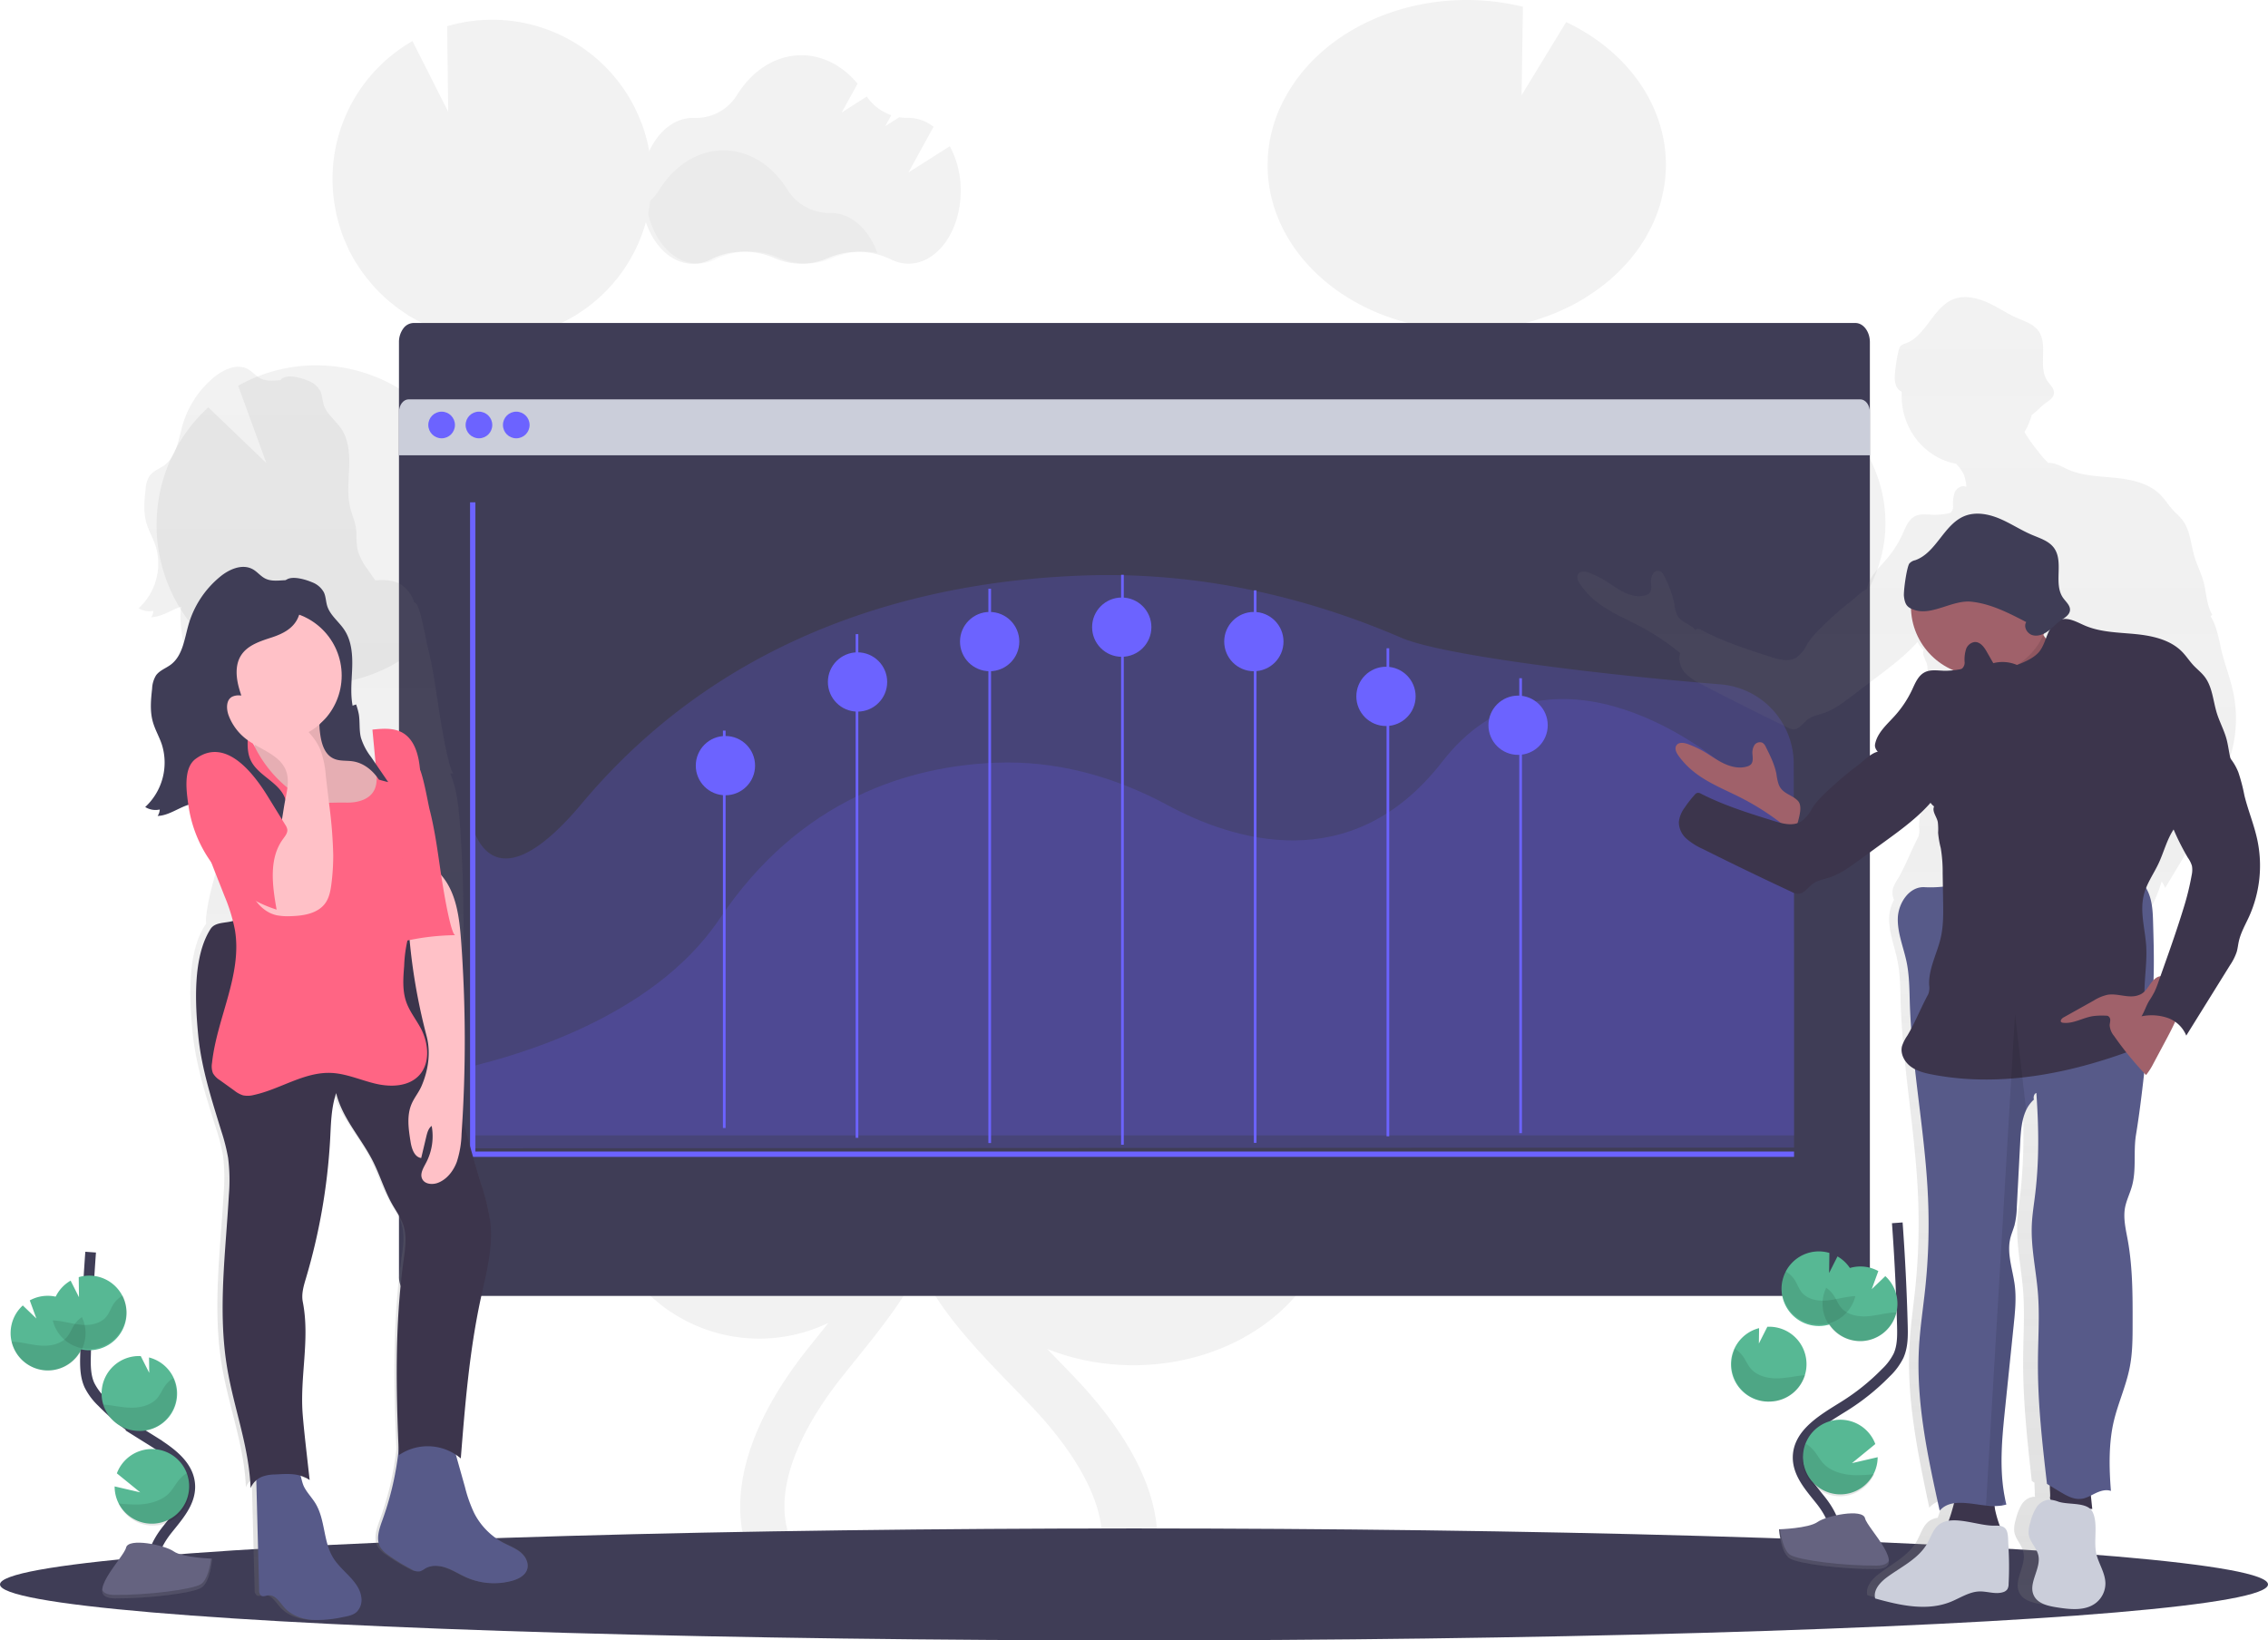 <svg xmlns="http://www.w3.org/2000/svg" xmlns:xlink="http://www.w3.org/1999/xlink" width="850.761" height="615.42" viewBox="0 0 850.761 615.42">
  <defs>
    <linearGradient id="linear-gradient" x1="0.493" y1="1" x2="0.493" gradientUnits="objectBoundingBox">
      <stop offset="0" stop-color="gray" stop-opacity="0.251"/>
      <stop offset="0.54" stop-color="gray" stop-opacity="0.122"/>
      <stop offset="1" stop-color="gray" stop-opacity="0.102"/>
    </linearGradient>
    <linearGradient id="linear-gradient-2" x1="0.5" y1="1" x2="0.5" y2="0" xlink:href="#linear-gradient"/>
  </defs>
  <g id="growth_analytics_8btt" transform="translate(0 -0.05)">
    <path id="Path_1" data-name="Path 1" d="M500.59,135.41l-15.52,9.85,9.42-17.14a15.35,15.35,0,0,0-9.38-3.35h-.25a18.091,18.091,0,0,1-3.22-.23l-5.26,3.33,2.25-4.1a18.72,18.72,0,0,1-9.2-7l-9.41,6L466,111.94c-5.5-6.6-12.92-10.66-21.09-10.66-9.79,0-18.51,5.83-24.14,14.9a18,18,0,0,1-16,8.6h-.52c-10.81,0-19.57,12.26-19.57,27.37s8.76,27.37,19.57,27.37a14.71,14.71,0,0,0,6.81-1.7c7.05-3.67,16.31-3.74,23.69-.47a24.71,24.71,0,0,0,20.14,0,28.27,28.27,0,0,1,23.47.45,14.72,14.72,0,0,0,6.75,1.67c10.81,0,19.57-12.25,19.57-27.37a34.77,34.77,0,0,0-4.09-16.69Z" transform="translate(-144.301 -80.5)" fill="#f2f2f2"/>
    <path id="Path_2" data-name="Path 2" d="M471.34,175.46a28.9,28.9,0,0,0-16.77,1.83,24.69,24.69,0,0,1-20.13,0,28.25,28.25,0,0,0-23.69.46,14.6,14.6,0,0,1-6.81,1.71c-9.61,0-17.59-9.67-19.26-22.43a18.43,18.43,0,0,0,4.8-5.18c5.63-9.07,14.35-14.89,24.14-14.89s18.41,5.75,24,14.73a18.52,18.52,0,0,0,15.95,8.76h.25C461.5,160.4,468.12,166.53,471.34,175.46Z" transform="translate(-142.236 -80.5)" opacity="0.03"/>
    <path id="Path_3" data-name="Path 3" d="M368.13,561.77l-6.29-3.91c-.6-.37-1.19-.77-1.79-1.15a59.86,59.86,0,0,0,6.05-116.62l.31,24.66-13.55-26.83h-.17a59.87,59.87,0,0,0-62.58,57c-.06,1.15,0,2.27,0,3.4-4.71-5.38-9-11.15-11.83-17.47-5.73-12.79-5.84-27.28-5.39-44.9.9-34.9,2.41-70.08,4.37-105.14a59.85,59.85,0,0,0,53.16-56.64c.08-1.83.05-3.63,0-5.43a8.6,8.6,0,0,0-.07-1.34c-.12-1.74-.28-3.46-.55-5.16a4.554,4.554,0,0,0-.15-.82c-.24-1.44-.54-2.86-.88-4.26-.13-.53-.26-1.05-.4-1.57-.42-1.53-.88-3-1.42-4.52-.18-.49-.39-1-.58-1.46-.42-1.09-.88-2.17-1.37-3.23-.26-.56-.51-1.12-.78-1.67-.08-.14-.13-.29-.21-.43h0a59.84,59.84,0,0,0-70.28-30.36l.4,32.1-13.4-26.52A59.57,59.57,0,0,0,212.12,284h-.06c.09.43.22.84.32,1.26.19.79.39,1.57.61,2.35.28,1,.6,2,.93,3,.25.74.49,1.47.77,2.2.41,1.06.87,2.09,1.33,3.12.27.6.51,1.22.8,1.81q1.14,2.32,2.48,4.53c.31.52.66,1,1,1.51.64,1,1.28,2,2,2.93.43.59.89,1.16,1.34,1.73.66.83,1.33,1.65,2,2.44.49.57,1,1.12,1.51,1.66.74.78,1.49,1.53,2.27,2.26.52.49,1,1,1.57,1.46.88.79,1.8,1.53,2.73,2.26.47.37.93.75,1.41,1.11q2.13,1.5,4.39,3c.28.17.59.31.87.48,1.27.74,2.55,1.45,3.87,2.09.57.28,1.15.53,1.73.79,1.08.48,2.17.95,3.29,1.38l2,.7c1.1.37,2.22.72,3.35,1,.66.18,1.33.37,2,.53,1.22.29,2.47.53,3.73.75l.24.05q-1.23,22.19-2.2,44.39a59.83,59.83,0,0,0-83.07-26l10.58,29-21.77-20.9a59.66,59.66,0,0,0-19.34,41.34,58.5,58.5,0,0,0,1.52,16.49A59.84,59.84,0,0,0,256.36,431c0,1.5-.1,3-.14,4.51-.4,15.54-.9,34.88,6.85,52.15,5.25,11.7,13.69,21.21,22,29.73,5.43,5.54,11.06,10.91,16.83,16.1a60.089,60.089,0,0,0,21.62,18c9.48,7.3,19.3,14.17,29.45,20.51l6.34,3.94c5.7,3.53,11.54,7.16,17.26,10.93-1-.1-2-.21-3-.26a59.89,59.89,0,0,0-58.94,39L352.05,656l-41.14-9.54a59.89,59.89,0,0,0,85.82,53.92L394,703.83q-2.76,3.43-5.45,6.82c-24.34,30.83-31.11,60.09-19.06,82.4l14.66-7.91C372.37,763.42,390,735.62,401.57,721q2.64-3.33,5.36-6.7c15.55-19.32,33.17-41.22,32.74-68.08C439,605.71,399.71,581.35,368.13,561.77Z" transform="translate(-86 -204.03)" fill="#f2f2f2"/>
    <path id="Path_4" data-name="Path 4" d="M639.07,443.113l7.84-4.049c.75-.39,1.48-.83,2.23-1.195-34.542-4.929-60.308-29.123-61.95-58.173a52.444,52.444,0,0,1,6.45-28.211c9.078-16.781,26.659-29.357,48-34.335l-.39,25.531,16.87-27.771h.2c41.2-1.591,76.163,24.831,78.09,59.019.07,1.186,0,2.348,0,3.518,5.89-5.568,11.23-11.542,14.76-18.08,7.16-13.276,7.3-28.211,6.73-46.465-1.12-36.135-3-72.544-5.45-108.837-36.47-3.367-64.584-28.225-66.32-58.638-.1-1.892-.07-3.759,0-5.617a10.874,10.874,0,0,1,.09-1.394,52.189,52.189,0,0,1,.67-5.335c.05-.29.13-.573.19-.83q.46-2.24,1.11-4.414c.16-.539.32-1.087.49-1.659.53-1.577,1.1-3.145,1.77-4.671.22-.514.48-1,.72-1.51.54-1.137,1.11-2.249,1.72-3.319.32-.573.63-1.153,1-1.726.08-.141.16-.3.25-.44h0c16.257-26.66,53.144-39.879,87.68-31.422l-.5,33.19,16.72-27.448c28.213,13.386,42.66,40.436,35.66,66.769h.08c-.11.44-.28.83-.4,1.3-.24.83-.49,1.659-.76,2.431-.35,1.037-.75,2.049-1.16,3.062-.31.763-.61,1.527-1,2.282-.51,1.1-1.08,2.166-1.66,3.228-.34.622-.64,1.261-1,1.875-1,1.6-2,3.17-3.09,4.688-.38.539-.82,1.045-1.23,1.568-.8,1.029-1.61,2.041-2.48,3.029-.54.614-1.11,1.195-1.67,1.792-.82.83-1.65,1.709-2.53,2.531q-.92.83-1.89,1.718c-.91.83-1.86,1.577-2.82,2.34-.65.506-1.29,1.021-2,1.51-1.11.83-2.25,1.577-3.42,2.332-.58.382-1.15.788-1.75,1.153-1.77,1.079-3.59,2.108-5.48,3.062-.35.174-.73.324-1.09.5q-2.35,1.162-4.82,2.166c-.71.29-1.44.539-2.16.83-1.35.506-2.71.987-4.1,1.427-.82.257-1.64.5-2.46.73-1.38.39-2.77.738-4.18,1.062-.83.191-1.66.382-2.51.556-1.53.3-3.08.548-4.65.772l-.31.05q1.56,22.976,2.75,45.959c8.995-15.333,25.213-26.909,44.829-32a88.348,88.348,0,0,1,58.811,5.114L866.44,252.68l27.15-21.631c14.563,11.044,23.242,26.436,24.13,42.79a50.615,50.615,0,0,1-1.89,17.01c-6.987,24.734-31.464,43.421-61.751,47.143s-60.242-8.275-75.569-30.266c0,1.552.13,3.12.18,4.671.5,16.089,1.12,36.11-8.54,53.983-6.55,12.122-17.09,21.955-27.51,30.775q-10.17,8.613-21,16.669a73.514,73.514,0,0,1-27,18.611q-17.745,11.338-36.74,21.241l-7.9,4.091c-7.11,3.651-14.39,7.41-21.54,11.309,1.26-.1,2.5-.216,3.78-.266,32.478-1.259,62.208,15.053,73.53,40.342l-46.66,31.53,51.33-9.866c-.036,21.3-13.244,41.091-34.981,52.42s-48.96,12.608-72.1,3.388c1.16,1.195,2.31,2.39,3.47,3.576,2.29,2.365,4.58,4.721,6.81,7.061,30.36,31.9,38.81,62.231,23.77,85.3l-18.28-8.19c14.63-22.486-7.38-51.261-21.81-66.379-2.19-2.3-4.43-4.613-6.68-6.937-19.4-20-41.39-42.665-40.85-70.47C550.62,488.591,599.66,463.376,639.07,443.113Z" transform="translate(-210.551 -80.5)" fill="#f2f2f2"/>
    <path id="Path_5" data-name="Path 5" d="M787.421,268.71V619.29c0,3.982-2.443,7.21-5.457,7.21H241.109a4.887,4.887,0,0,1-3.856-2.112,8.516,8.516,0,0,1-1.593-5.1V268.71a8.516,8.516,0,0,1,1.593-5.1,4.887,4.887,0,0,1,3.856-2.112H781.964C784.978,261.5,787.421,264.728,787.421,268.71Z" transform="translate(-86 -140.275)" fill="#3f3d56"/>
    <path id="Path_6" data-name="Path 6" d="M787.421,266.31V282.5H235.66V266.31c0-2.656,1.63-4.81,3.641-4.81h544.48C785.791,261.5,787.421,263.654,787.421,266.31Z" transform="translate(-86 -111.634)" fill="#cbceda"/>
    <circle id="Ellipse_1" data-name="Ellipse 1" cx="5" cy="5" r="5" transform="translate(160.66 154.488)" fill="#6c63ff"/>
    <circle id="Ellipse_2" data-name="Ellipse 2" cx="5" cy="5" r="5" transform="translate(174.66 154.488)" fill="#6c63ff"/>
    <circle id="Ellipse_3" data-name="Ellipse 3" cx="5" cy="5" r="5" transform="translate(188.66 154.488)" fill="#6c63ff"/>
    <path id="Path_7" data-name="Path 7" d="M847.48,517.47v60.18l-495.2.27-.45-120.3c5.23,15.41,18.14,18.18,40.87-9,55.55-66.34,131.06-83.8,189.51-85.63,40-1.26,79.91,7,118,23.41,15.82,6.83,78.34,14.18,119.6,17.46a29.9,29.9,0,0,1,27.55,29.74Z" transform="translate(-174.504 -147.068)" fill="#6c63ff" opacity="0.2"/>
    <path id="Path_8" data-name="Path 8" d="M847.48,458.62v119.6H351.83v-26C366,548.65,419,534.92,444.41,497c30.4-45.4,71.72-57.34,103.69-58.59,21.91-.87,43.72,4.76,64.54,16,23.42,12.64,68.57,27.89,102.87-16.38,37.94-48.95,96.22-8.61,111,6.22C831.79,449.49,847.48,458.62,847.48,458.62Z" transform="translate(-174.504 -152.217)" fill="#6c63ff" opacity="0.2"/>
    <path id="Path_9" data-name="Path 9" d="M265.83,251.28V495.84H761.48" transform="translate(-88.504 -62.773)" fill="none" stroke="#6c63ff" stroke-miterlimit="10" stroke-width="2"/>
    <line id="Line_1" data-name="Line 1" y1="149.09" transform="translate(271.681 274.143)" fill="none" stroke="#6c63ff" stroke-miterlimit="10" stroke-width="1"/>
    <line id="Line_2" data-name="Line 2" y1="188.97" transform="translate(321.469 237.956)" fill="none" stroke="#6c63ff" stroke-miterlimit="10" stroke-width="1"/>
    <line id="Line_3" data-name="Line 3" y1="207.94" transform="translate(371.256 220.937)" fill="none" stroke="#6c63ff" stroke-miterlimit="10" stroke-width="1"/>
    <line id="Line_4" data-name="Line 4" y1="213.82" transform="translate(421.044 215.69)" fill="none" stroke="#6c63ff" stroke-miterlimit="10" stroke-width="1"/>
    <line id="Line_5" data-name="Line 5" y1="207.28" transform="translate(470.832 221.526)" fill="none" stroke="#6c63ff" stroke-miterlimit="10" stroke-width="1"/>
    <line id="Line_6" data-name="Line 6" y1="183.09" transform="translate(520.62 243.258)" fill="none" stroke="#6c63ff" stroke-miterlimit="10" stroke-width="1"/>
    <line id="Line_7" data-name="Line 7" y1="170.67" transform="translate(570.407 254.497)" fill="none" stroke="#6c63ff" stroke-miterlimit="10" stroke-width="1"/>
    <circle id="Ellipse_4" data-name="Ellipse 4" cx="11.12" cy="11.12" r="11.12" transform="translate(260.997 276.168)" fill="#6c63ff"/>
    <circle id="Ellipse_5" data-name="Ellipse 5" cx="11.12" cy="11.12" r="11.12" transform="translate(310.555 244.784)" fill="#6c63ff"/>
    <circle id="Ellipse_6" data-name="Ellipse 6" cx="11.12" cy="11.12" r="11.12" transform="translate(360.114 229.63)" fill="#6c63ff"/>
    <circle id="Ellipse_7" data-name="Ellipse 7" cx="11.12" cy="11.12" r="11.12" transform="translate(409.664 224.217)" fill="#6c63ff"/>
    <circle id="Ellipse_8" data-name="Ellipse 8" cx="11.12" cy="11.12" r="11.12" transform="translate(459.222 229.63)" fill="#6c63ff"/>
    <circle id="Ellipse_9" data-name="Ellipse 9" cx="11.12" cy="11.12" r="11.12" transform="translate(508.781 250.188)" fill="#6c63ff"/>
    <circle id="Ellipse_10" data-name="Ellipse 10" cx="11.12" cy="11.12" r="11.12" transform="translate(558.339 261.014)" fill="#6c63ff"/>
    <ellipse id="Ellipse_11" data-name="Ellipse 11" cx="425.381" cy="21" rx="425.381" ry="21" transform="translate(0 573.47)" fill="#3f3d56"/>
    <path id="Path_10" data-name="Path 10" d="M143.54,433.22a4.67,4.67,0,0,1-.81,2.42c4-.12,7.55-2.75,11.24-4-.66,3.88,0,8.48.5,11.78a49.16,49.16,0,0,0,2.38,9.39c2.53,10.87,7.14,21.56,11.27,32a64.311,64.311,0,0,1,4,12.87c2.81,16.85-6.91,33.15-8.75,50.12a9.51,9.51,0,0,0,0,2.82,3.592,3.592,0,0,0-.44.57c-6.79,10.42-5.91,27.86-4.69,40.2s5.13,24.24,8.82,36.09a70.671,70.671,0,0,1,2.57,10,66.429,66.429,0,0,1,.28,14c-1.22,21.71-4.28,43.61-.67,65,2.63,15.59,8.37,29.77,9,45.56a7.67,7.67,0,0,1,2.2-3l1.08,41.47a2.41,2.41,0,0,0,.78,2.1c.77.49,1.77,0,2.68-.13,2.64-.32,4.33,2.55,6.08,4.54,2.63,3,6.68,4.42,10.65,4.73a46.826,46.826,0,0,0,11.9-1.08c1.83-.33,3.77-.71,5.14-2a6.37,6.37,0,0,0,1.74-5.49c-.78-6.11-7.36-9.59-10.67-14.8-3.91-6.16-3-14.41-6.82-20.64-1.31-2.13-3.12-3.93-4.29-6.14a24.5,24.5,0,0,1-1.39-4.22,12.27,12.27,0,0,1,3.34,1.59c-.36-3.24-.73-6.49-1.09-9.74l-.16-1.4c-.49-4.39-1-8.77-1.36-13.17-1.23-14.48,2.88-28.67,0-42.92-.6-3,.36-6.13,1.25-9.08A226.281,226.281,0,0,0,208.49,631c.36-6.18.35-12.14,2.33-18,2.32,9.45,9.49,16.9,14,25.57,2.78,5.4,4.51,11.3,7.54,16.56,1.46,2.56,3.24,5,4.17,7.78,1.44,4.35.68,9.07,0,13.61-3.25,23.5-2.87,47.42-1.83,71.12a112.68,112.68,0,0,1-6.21,26.55c-1.24,3.38-2.59,7.32-.67,10.37a10.691,10.691,0,0,0,3,2.8,70.6,70.6,0,0,0,8.94,5.41,4.62,4.62,0,0,0,3.13.72,7.19,7.19,0,0,0,1.9-1c2.43-1.46,5.57-1.23,8.25-.29s5.1,2.51,7.7,3.64A26.28,26.28,0,0,0,278,797.06c2.42-.67,5-1.95,5.75-4.32s-.63-4.87-2.54-6.43-4.27-2.4-6.46-3.54a26.52,26.52,0,0,1-11.23-11.21,52.069,52.069,0,0,1-3.54-9.87q-1.74-6.12-3.47-12.24a17.245,17.245,0,0,1,1.88,1.43c1.63-20.2,3.28-40.46,7.61-60.26,2.07-9.47,4.77-19.06,3.72-28.69-.55-5.06-2.13-9.95-3.63-14.82q-7-22.79-12.26-46.06a15.5,15.5,0,0,0,3-5,36.85,36.85,0,0,0,1.83-10.6,509.921,509.921,0,0,0-.2-73c-.46-6.16-1.18-12.63-3.6-18.23h1.42c-1.69,0-4.45-16.78-4.78-18.65-1.13-6.48-1.92-13-3.09-19.47-.57-3.15-1.21-6.3-2-9.4-.54-2.06-2.7-14.85-4.42-16.28a2.139,2.139,0,0,0-.62-.36,12.22,12.22,0,0,0-5.31-6.9c-2.77-1.56-6.07-1.61-9.3-1.36q-1.37-2-2.74-3.95a23.11,23.11,0,0,1-3.79-7.19,17.581,17.581,0,0,1-.46-3.32c0-.75-.05-1.5-.08-2.25v-1.13a18.533,18.533,0,0,0-.24-2.23h0c-.1-.61-.25-1.2-.41-1.8-.07-.25-.16-.51-.24-.76-.46-1.51-1-3-1.4-4.52-1.23-4.91-.61-10.06-.42-15.12s-.14-10.42-3-14.64c-2.09-3.1-5.44-5.45-6.56-9-.53-1.69-.5-3.55-1.28-5.15a8.54,8.54,0,0,0-4.56-3.82c-2.26-1-6.8-2.32-9.23-1.15a3.59,3.59,0,0,0-1.18.94c-2.57.13-5.16.48-7.42-.65-1.74-.87-3-2.52-4.69-3.47-4-2.24-9.1,0-12.66,2.92a36.5,36.5,0,0,0-11.87,17.88c-1.58,5.41-2.22,11.73-6.75,15.14-1.88,1.41-4.3,2.19-5.67,4.08a10.39,10.39,0,0,0-1.5,5.09c-.47,4.1-.86,8.32.23,12.3.82,3,2.43,5.68,3.43,8.6A22.65,22.65,0,0,1,138,432.27a7.47,7.47,0,0,0,5.54.95ZM239.7,554.55a10.76,10.76,0,0,0,5.39-7.17c.11.39.2.78.3,1.17a27.77,27.77,0,0,1-.75,15.78,56.762,56.762,0,0,0-4.94-9.78Zm2-22.14a41.168,41.168,0,0,1-4.2-7.63c-1.54-4.32-1.19-9-.82-13.62a64.261,64.261,0,0,1,1.44-10.36,220.838,220.838,0,0,0,3.61,31.61Z" transform="translate(-86 -204.03)" fill="url(#linear-gradient)"/>
    <path id="Path_11" data-name="Path 11" d="M203,349.56a8.43,8.43,0,0,1,4.48,3.79c.76,1.59.74,3.44,1.26,5.12,1.1,3.54,4.4,5.88,6.44,9,2.78,4.19,3.11,9.53,2.92,14.55s-.79,10.15.42,15c.59,2.37,1.61,4.64,2,7.05.5,2.94.08,6,.81,8.89a22.91,22.91,0,0,0,3.73,7.14l6.51,9.52A73.783,73.783,0,0,1,223,427a15.33,15.33,0,0,0,4.64,7l-4.71-5.7a13.3,13.3,0,0,0-3.5-3.32c-1.73-1-3.77-1.14-5.71-1.53-3.74-.76-7.47-2.67-9.3-6-2.43-4.48-.88-10.1-2.23-15-1-3.58-3.46-6.53-5.16-9.84-3.84-7.47-3.61-16.29-4.81-24.62-.51-3.53-1.3-7-1.32-10.62,0-2.63.26-7.65,3-9C196.31,347.25,200.77,348.61,203,349.56Z" transform="translate(-86 -131.093)" fill="#3f3d56"/>
    <path id="Path_12" data-name="Path 12" d="M255.42,744.21l5,17.77a51.758,51.758,0,0,0,3.48,9.81,26.11,26.11,0,0,0,11,11.15c2.15,1.13,4.48,2,6.35,3.52s3.21,4.07,2.49,6.39-3.27,3.63-5.65,4.3a25.62,25.62,0,0,1-17-1.23c-2.55-1.13-4.93-2.69-7.56-3.62s-5.73-1.17-8.11.29a7.106,7.106,0,0,1-1.87,1,4.46,4.46,0,0,1-3.08-.71,68.668,68.668,0,0,1-8.79-5.38,10.393,10.393,0,0,1-2.9-2.78c-1.9-3-.56-7,.65-10.31a113.111,113.111,0,0,0,6.23-27.49,2.89,2.89,0,0,1,.91-2.23,2.82,2.82,0,0,1,1.44-.32l21.36-1" transform="translate(-86 -204.03)" fill="#575a89"/>
    <path id="Path_13" data-name="Path 13" d="M200.12,762c1.15,2.19,2.94,4,4.22,6.11,3.75,6.19,2.86,14.39,6.71,20.51,3.25,5.18,9.72,8.65,10.49,14.72a6.38,6.38,0,0,1-1.71,5.45c-1.35,1.25-3.26,1.62-5.06,1.94a45.223,45.223,0,0,1-11.69,1.08c-3.91-.31-7.89-1.75-10.47-4.71-1.73-2-3.38-4.83-6-4.5-.9.11-1.88.61-2.64.12a2.42,2.42,0,0,1-.76-2.08l-1.18-45.47c3.78-.41,10.33-1.91,14-.61C199.19,755.67,198.68,759.23,200.12,762Z" transform="translate(-86 -204.03)" fill="#575a89"/>
    <path id="Path_14" data-name="Path 14" d="M237.44,551.81c9.22,11.47,11.95,26.66,14.91,41.08q5.72,27.9,14.06,55.18a82.586,82.586,0,0,1,3.57,14.73c1,9.58-1.62,19.11-3.66,28.52-4.25,19.69-5.87,39.83-7.47,59.91A19.14,19.14,0,0,0,235.63,750c-1.08-24.21-1.57-48.67,1.71-72.69.62-4.51,1.37-9.2,0-13.52-.92-2.78-2.66-5.19-4.11-7.73-3-5.24-4.68-11.1-7.41-16.47-4.39-8.62-11.44-16-13.72-25.42-1.95,5.84-1.94,11.76-2.29,17.9a227.33,227.33,0,0,1-9,51.42c-.88,2.94-1.82,6-1.23,9,2.8,14.18-1.24,28.28,0,42.68.36,4.37.85,8.73,1.33,13.09l.16,1.4,1.08,9.68c-4-2.73-8.23-2.34-13.06-2.09a14.059,14.059,0,0,0-4.78.84A7.79,7.79,0,0,0,180,762.4c-.58-15.7-6.23-29.8-8.81-45.29-3.55-21.32-.55-43.1.66-64.68a67,67,0,0,0-.28-13.95,71.822,71.822,0,0,0-2.53-10c-3.62-11.78-7.47-23.61-8.67-35.88s-2.06-29.6,4.61-40c2.06-3.2,7.13-1.76,10.33-3.84a26.05,26.05,0,0,1,8.2-3.36C201,541.34,219.56,550.27,237.44,551.81Z" transform="translate(-86 -204.03)" fill="#3c354c"/>
    <path id="Path_15" data-name="Path 15" d="M205.87,409.47c.39,4.37,1.31,9.52,5.29,11.36,2.26,1,4.88.65,7.32,1.05,4.62.75,8.42,4.3,10.56,8.46s2.88,8.89,3.38,13.54c.62,5.83.82,12.15-2.38,17.06-2.58,4-7,6.39-11.64,7.62a32.45,32.45,0,0,1-27.11-5,60.77,60.77,0,0,1-10-9.86c-6.64-7.73-13.33-16.2-14.69-26.3-.16-1.15-.15-2.54.79-3.22a3.47,3.47,0,0,1,2.14-.42l6.37.11c1.61,0,3.43,0,4.53-1.21s1-2.75,1-4.23L181,399.94a2.66,2.66,0,0,1,.43-1.87,2.43,2.43,0,0,1,1.46-.63c3.51-.59,7.18,0,10.61-.95,3.27-.9,8.4-4.65,10.8-.8C206.3,399,205.54,405.74,205.87,409.47Z" transform="translate(-86 -138.872)" fill="#ffc1c7"/>
    <path id="Path_16" data-name="Path 16" d="M205.87,409.47c.39,4.37,1.31,9.52,5.29,11.36,2.26,1,4.88.65,7.32,1.05,4.62.75,8.42,4.3,10.56,8.46s2.88,8.89,3.38,13.54c.62,5.83.82,12.15-2.38,17.06-2.58,4-7,6.39-11.64,7.62a32.45,32.45,0,0,1-27.11-5,60.77,60.77,0,0,1-10-9.86c-6.64-7.73-13.33-16.2-14.69-26.3-.16-1.15-.15-2.54.79-3.22a3.47,3.47,0,0,1,2.14-.42l6.37.11c1.61,0,3.43,0,4.53-1.21s1-2.75,1-4.23L181,399.94a2.66,2.66,0,0,1,.43-1.87,2.43,2.43,0,0,1,1.46-.63c3.51-.59,7.18,0,10.61-.95,3.27-.9,8.4-4.65,10.8-.8C206.3,399,205.54,405.74,205.87,409.47Z" transform="translate(-86 -138.872)" opacity="0.1"/>
    <circle id="Ellipse_12" data-name="Ellipse 12" cx="24.33" cy="24.33" r="24.33" transform="translate(79.51 229.163)" fill="#ffc1c7"/>
    <path id="Path_17" data-name="Path 17" d="M216,451.61c3.93.07,8.37-1,10.27-4.48,1.3-2.36,1.09-5.23.84-7.91l-1.41-15c3.82-.4,7.93-.74,11.26,1.15,4.43,2.51,6,8.07,6.52,13.13.93,9.5-.58,19.09-.06,28.62.44,8,2.29,16.26-.07,23.93-1,3.2-2.66,6.15-3.74,9.32a50.21,50.21,0,0,0-2,12.53c-.37,4.54-.72,9.24.8,13.54,1.27,3.6,3.75,6.63,5.52,10,2.9,5.58,3.52,13.1-.84,17.63-4,4.14-10.58,4.31-16.17,3s-11-3.81-16.7-4.05c-10.12-.43-19.14,6.14-29,8.27a9,9,0,0,1-4.05.14,10,10,0,0,1-3.26-1.78l-5.42-3.9a7.47,7.47,0,0,1-2.62-2.65,7.18,7.18,0,0,1-.34-3.8c1.82-16.88,11.37-33.08,8.61-49.83a64.35,64.35,0,0,0-3.92-12.8c-6.87-17.58-15.11-35.84-12.44-54.53.58-4.14,1.8-8.37,4.65-11.43s7.67-4.58,11.36-2.62,5,6.32,6.63,10.11a46.6,46.6,0,0,0,14.48,18.68c2.68,2.06,5.93,4.69,9.44,4.78C208,451.79,212,451.53,216,451.61Z" transform="translate(-86 -150.447)" fill="#ff6584"/>
    <path id="Path_18" data-name="Path 18" d="M251.24,489.41c5.9,6.55,7.06,16,7.71,24.78a509.619,509.619,0,0,1,.19,72.58,37.16,37.16,0,0,1-1.79,10.55c-1.26,3.35-3.62,6.45-6.94,7.79-2.13.86-5.1.63-6.06-1.46-.88-1.91.43-4,1.42-5.9a21.41,21.41,0,0,0,2.16-13.94c-1.21.88-1.64,2.47-2,3.93L244,595.86c-2.61-.38-3.59-3.57-4-6.17-.76-4.72-1.49-9.75.4-14.14,1-2.34,2.7-4.33,3.71-6.67,2.55-5.88,3.55-12.6,1.91-18.8a220.289,220.289,0,0,1-7.16-64.2,27.36,27.36,0,0,0,12.38,3.53Z" transform="translate(-86 -161.357)" fill="#ffc1c7"/>
    <path id="Path_19" data-name="Path 19" d="M256.81,496a89.813,89.813,0,0,0-21.52,2.84c-.93-4.58-.48-9.32,0-14l3.1-32c.23-2.37-.21-24.14,4.38-20.29,1.69,1.42,3.82,14.14,4.35,16.19.8,3.08,1.43,6.2,2,9.34,1.15,6.43,1.93,12.92,3,19.36C252.43,479.35,255.15,496,256.81,496Z" transform="translate(-86 -145.103)" fill="#ff6584"/>
    <path id="Path_20" data-name="Path 20" d="M199.12,353a4.31,4.31,0,0,0-.5-2.19,3.67,3.67,0,0,0-2.61-1.37c-3.52-.55-7.37.87-10.54-.74-1.72-.87-2.94-2.5-4.61-3.45-4-2.23-9,0-12.45,2.91a36.27,36.27,0,0,0-11.66,17.76c-1.56,5.38-2.19,11.67-6.64,15.06-1.85,1.4-4.23,2.18-5.58,4.06a10.35,10.35,0,0,0-1.47,5c-.46,4.08-.85,8.28.22,12.24.81,3,2.39,5.64,3.38,8.54a22.69,22.69,0,0,1-6.19,23.61,7.3,7.3,0,0,0,5.45.94,4.79,4.79,0,0,1-.79,2.41c5.69-.18,10.64-5.73,16.21-4.52,4.26.92,6.63,5.31,9.8,8.3,4.09,3.84,10.44,5.45,15.57,3.17s8.25-8.76,6.07-13.94c-2.48-5.89-10.13-8.22-12.78-14-2.05-4.5-.53-9.77-1-14.7-.37-4.23-2.2-8.18-3.34-12.28s-1.51-8.78.81-12.34c2.46-3.79,7.17-5.26,11.46-6.66C197.62,367.66,199.48,362.78,199.12,353Z" transform="translate(-86 -131.615)" fill="#3f3d56"/>
    <path id="Path_21" data-name="Path 21" d="M193.14,440.47c.69-3.4,1.38-7,.15-10.26-2.27-6-9.72-7.93-14.87-11.82a20.16,20.16,0,0,1-6.62-8.82c-.93-2.46-1.06-5.84,1.24-7.1a5.61,5.61,0,0,1,2.87-.51c8,.19,15.39,4.55,21.54,9.72,3.58,3,7,6.44,8.76,10.76a35.241,35.241,0,0,1,2,9.67L209.5,443a171.8,171.8,0,0,1,1.5,18.85,84.493,84.493,0,0,1-.68,10.79c-.32,2.54-.8,5.17-2.29,7.25-2.77,3.88-8.12,4.75-12.89,4.88a22.569,22.569,0,0,1-5.39-.34c-7.93-1.72-13.95-12.83-7.94-19.69,2.55-2.91,6.37-3,7.83-7C191.52,452.43,192,446,193.14,440.47Z" transform="translate(-86 -141.013)" fill="#ffc1c7"/>
    <path id="Path_22" data-name="Path 22" d="M186.69,442.38,193,452.61a4.69,4.69,0,0,1,.77,1.76c.17,1.33-.82,2.51-1.61,3.6-5.4,7.36-4,17.5-2.4,26.48a48,48,0,0,1-33.05-38.92c-.79-5.35-2.06-14.16,2.69-17.64C170.79,419.49,181.33,433.61,186.69,442.38Z" transform="translate(-86 -143.148)" fill="#ff6584"/>
    <path id="Path_23" data-name="Path 23" d="M218.48,421.88c-2.44-.4-5.06,0-7.32-1.05-4-1.84-4.9-7-5.29-11.36,0-.41-.05-.85-.07-1.32a36,36,0,0,1,4.63-4,22.76,22.76,0,0,1,4.73-2.09l4.42-1.55a25,25,0,0,1,1,3.59c.5,2.94.08,6,.81,8.89a22.91,22.91,0,0,0,3.73,7.14l6.51,9.52q-1.77-.42-3.51-.93C225.85,425.27,222.48,422.53,218.48,421.88Z" transform="translate(-86 -136.184)" fill="#3f3d56"/>
    <path id="Path_24" data-name="Path 24" d="M1101,464c-1.16-5.63-3.33-11-4.64-16.58a69.083,69.083,0,0,0-2.17-8.61,20.534,20.534,0,0,0-1.73-3.52l.62-.58c-2.06-3.48-2.14-7.84-3.11-11.8-.84-3.41-2.51-6.53-3.52-9.89-1.4-4.66-1.59-9.92-4.48-13.77-1.14-1.52-2.63-2.71-3.9-4.12-1.46-1.61-2.61-3.5-4.09-5.08-4.3-4.58-10.78-6-16.91-6.66s-12.47-.65-18.12-3.2c-2.37-1.07-4.87-2.6-7.35-2.42a35.378,35.378,0,0,1-3.83-4.35,59.207,59.207,0,0,1-5.12-7.25,26.687,26.687,0,0,0,2.74-6.44l.41-.29c1.61-1.22,3-2.81,4.58-4,1.39-1,3.18-2.05,3.33-3.83s-1.46-3.14-2.46-4.61c-3.61-5.27.38-13.52-3.32-18.73-1.85-2.61-5.08-3.6-8-4.87-4-1.76-7.57-4.29-11.54-6s-8.56-2.64-12.56-1c-7.48,3.1-10.17,13.75-17.77,16.53a3.73,3.73,0,0,0-2.11,1.25c-.93,1.52-2.16,10.47-1.94,12.32.29,2.45.88,3.66,2.57,4.52v1.58c0,12.73,8.82,23.3,20.45,25.48a17.7,17.7,0,0,1,2.82,3.93,15,15,0,0,1,1,4.75,2.88,2.88,0,0,0-1.34-.28,3.86,3.86,0,0,0-3.17,2.77,13.659,13.659,0,0,0-.49,4.52,3.07,3.07,0,0,1-.88,2.59,2.691,2.691,0,0,1-1.21.38,28.347,28.347,0,0,1-4.68.48c-2.6,0-5.39-.65-7.68.62s-3.33,4-4.43,6.47a40.059,40.059,0,0,1-6.23,9.75c-2.8,3.24-6.28,6.31-7.07,10.6a1.507,1.507,0,0,0,0,.3c-2.19,1-4.43,3.4-6,4.61q-4.517,3.5-8.67,7.43c-2.81,2.71-6.6,6.07-8.34,9.69a13.632,13.632,0,0,1-3.48,4c-2.85,1.85-6.53.87-9.74-.17-8.9-2.87-17.85-5.77-26.15-10.16a2.05,2.05,0,0,0-1.4-.35,1.531,1.531,0,0,0-.7.46,3.3,3.3,0,0,0-.22-.3c-2.24-2.42-5.76-2.58-7-6.28a21.764,21.764,0,0,1-.73-3.59,39.35,39.35,0,0,0-3.77-10.14,3.78,3.78,0,0,0-1.24-1.66,2.29,2.29,0,0,0-3,.95,5.58,5.58,0,0,0-.64,3.43c.08,1.3.27,2.81-.63,3.74a3.059,3.059,0,0,1-1.28.72c-2.89.94-6.07.1-8.77-1.31s-5.13-3.37-7.8-4.86a40.379,40.379,0,0,0-4.36-2.06c-1.54-.64-3.68-1.06-4.54.41-.69,1.18,0,2.69.8,3.81a30.388,30.388,0,0,0,4.65,5.28c5.2,4.65,11.75,7.24,17.85,10.48a91.07,91.07,0,0,1,15,10,7.74,7.74,0,0,0-.33,1.79,8.5,8.5,0,0,0,2.78,6.27,23.567,23.567,0,0,0,5.77,3.78q15.88,8.25,32,16.07a5.52,5.52,0,0,0,2.23.72c2.18.05,3.57-2.31,5.32-3.67s4-1.74,6.11-2.45c3.75-1.29,7-3.74,10.21-6.16l10.23-7.74c5.15-3.89,10.43-8,14.75-12.8a9.22,9.22,0,0,0,2.28,3c-.84,1.87.91,3.81,1.33,5.83a23.77,23.77,0,0,1,.11,4,36.643,36.643,0,0,0,1,5.77,55.073,55.073,0,0,1,.68,9.35c0,3.49.11,7,.16,10.48.07,4.52.14,9.09-.81,13.5-1.29,6-4.45,11.7-4.2,17.86a6.88,6.88,0,0,1-.33,3.42c-2.61,5-4.67,10.51-7.48,15.43a16.9,16.9,0,0,0-2,3.86,6.55,6.55,0,0,0,.4,4.27,14.522,14.522,0,0,0-1.83,6.51c-.19,5.65,2.08,11,3.17,16.57,1,5.11,1,10.35,1.15,15.56.77,24.38,5.54,48.48,6.53,72.85a236.693,236.693,0,0,1-1,33.68c-.73,7.22-1.81,14.42-2.21,21.68-1.15,20.6,3.15,41,7.42,61.2a8,8,0,0,1,5.08-2.75c-.52,2-1.21,4.6-1.93,6.52a7.57,7.57,0,0,0-2.94,1.06c-2.49,1.59-3.34,4.85-4.79,7.49-3.17,5.75-9.4,8.7-14.51,12.65-2.45,1.89-4.92,4.78-4.15,7.85,8.85,2.57,18.49,4.85,27,1.31,3.46-1.43,6.7-3.8,10.41-3.92,2.82-.09,5.7,1.14,8.4.3a3,3,0,0,0,1.66-1.15,4,4,0,0,0,.44-2,132.823,132.823,0,0,0-.06-14.11c-.23-4,.18-7-3.07-7.56a31.663,31.663,0,0,1-1.79-6.23,10.479,10.479,0,0,0-.14-1.21,14.873,14.873,0,0,0,2.67-.22,13.009,13.009,0,0,0,1.61-.38c-.17-.69-.32-1.39-.46-2.08-.28-1.39-.5-2.78-.68-4.17s-.31-2.8-.41-4.2c0-.71-.08-1.41-.11-2.12-.06-1.41-.08-2.82-.07-4.24s0-2.83.1-4.25.14-2.84.24-4.26c.24-3.55.59-7.1.94-10.62q1.53-15.51,3.08-31c.3-3.1.61-6.21.65-9.32a41.459,41.459,0,0,0-.26-5.57c-.53-4.48-1.94-9-2-13.42a18.162,18.162,0,0,1,.08-2.21,15.309,15.309,0,0,1,.37-2.2c.09-.4.21-.8.33-1.19.25-.79.53-1.56.78-2.35.13-.39.25-.79.36-1.19a27,27,0,0,0,.73-5.15c0-.58.07-1.16.1-1.74l1.23-24.38c.2-3.91.53-8.13,2.06-11.62a12.409,12.409,0,0,1,2.83-4.09c-.31-.83,0-2.23.86-2.45a206.491,206.491,0,0,1-.37,37.38c-.44,3.9-1.09,7.77-1.27,11.69-.38,8.64,1.53,17.19,2.2,25.81s0,17.5,0,26.25c-.07,15.05,1.59,30.05,3.24,45l1,.66c0,1.32.15,2.76.13,4a3.632,3.632,0,0,0,.13,1.28h-.42a6,6,0,0,0-4.7,3,19.11,19.11,0,0,0-2.13,5.5,11.452,11.452,0,0,0-.6,4.44c.38,2.85,2.8,5,3.44,7.8,1.17,5.07-3.8,10.54-1.54,15.2,1.44,3,5.07,3.83,8.24,4.35,4.84.79,10.35,1.42,14.16-1.79a9.43,9.43,0,0,0,3.25-7.24c0-3.66-2.17-6.92-3.12-10.44-1.34-4.94.66-11.58-1.45-16.14a3.87,3.87,0,0,0-.78-1.3h.72c-.17-1.67-.34-3.35-.52-5l1.68-.86c1.73-.87,3.73-1.53,5.53-.85-.67-8.59-.86-18.08,1.12-26.44,1.54-6.6,4.3-12.86,5.58-19.52a95.248,95.248,0,0,0,1.09-16.72c0-10.38,0-20.83-1.74-31-.7-4.08-1.7-8.26-.94-12.34.5-2.69,1.72-5.17,2.44-7.81,1.68-6.17.45-12.8,1.45-19.13,2.38-15.12,3.64-30.9,5.45-46.09a188.369,188.369,0,0,0,.92-25.92v-.1l3.59-7c2.57-5,5.18-10.08,6.74-15.45a10.252,10.252,0,0,1,1.29,2.45L1091.18,511a20.71,20.71,0,0,0,2.41-5c.36-1.27.48-2.6.75-3.89.71-3.35,2.41-6.37,3.77-9.49A48.171,48.171,0,0,0,1101,464Zm-23.61,13.16a105.006,105.006,0,0,1-3,12.75c-2.08,7.18-4.49,14.24-6.9,21.31l-2.07,6a25.269,25.269,0,0,1-3.18,6.81,14.071,14.071,0,0,0-.85,1.63c-2.14-8,.18-17-.31-25.53-.37-6.45-2.37-13-.87-19.25,1-4.21,3.52-7.83,5.29-11.77,1.65-3.66,2.68-7.65,4.54-11.18a.21.21,0,0,0,.07.19,91.838,91.838,0,0,0,5.93,12.61,10.249,10.249,0,0,1,1.45,3,8.741,8.741,0,0,1-.07,3.45Z" transform="translate(-263.239 -204.03)" fill="url(#linear-gradient-2)"/>
    <path id="Path_25" data-name="Path 25" d="M891.71,433.86a20.751,20.751,0,0,1-.76-3.6c-.65-3.59-2.31-6.9-3.94-10.17a3.711,3.711,0,0,0-1.29-1.67,2.47,2.47,0,0,0-3.1.95,5.511,5.511,0,0,0-.67,3.44c.09,1.32.29,2.83-.64,3.76a3.269,3.269,0,0,1-1.35.72c-3,.95-6.33.1-9.16-1.31s-5.35-3.39-8.14-4.88a43.357,43.357,0,0,0-4.55-2.06c-1.61-.65-3.84-1.07-4.74.41-.72,1.18,0,2.69.83,3.82a30.115,30.115,0,0,0,4.86,5.29c5.42,4.67,12.27,7.27,18.64,10.52a95.918,95.918,0,0,1,19.8,13.46,4.3,4.3,0,0,0,1-2.45c.48-2.55,2.59-7.71.46-9.92C896.63,437.74,893,437.58,891.71,433.86Z" transform="translate(-224.563 -139.696)" fill="#a0616a"/>
    <path id="Path_26" data-name="Path 26" d="M992,777.25a25.76,25.76,0,0,0,18.83,5.28c1.4-.17,3-.67,3.46-2a3.919,3.919,0,0,0-.26-2.4,42.677,42.677,0,0,1-2.43-7.8c-.35-2.43-.26-5.32-2.24-6.78-2.86-2.11-10.34-2-12.2,1.27C996.72,765.52,993.92,778.86,992,777.25Z" transform="translate(-263.239 -204.03)" fill="#3c354c"/>
    <path id="Path_27" data-name="Path 27" d="M1032.29,765.45a1.91,1.91,0,0,0,1.63,2.38,53.549,53.549,0,0,0,14.16,2.37l-1-9.62a1.49,1.49,0,0,0-1.59-1.62c-2.76-.46-8.56-2.33-11.21-1.37C1031.3,758.67,1032.35,762.58,1032.29,765.45Z" transform="translate(-263.239 -204.03)" fill="#3c354c"/>
    <path id="Path_28" data-name="Path 28" d="M1004.36,381.74a17,17,0,0,1,1.13,6.33c.25,7.75-1.08,16.12-6.48,21.68,6.06-1.81,12.87-.72,18.59-3.42,2.65-1.25,4.88-3.24,7.36-4.79,4.42-2.76,9.57-4.1,14.17-6.56s8.86-6.61,9.12-11.81c-2-2.1-5.21-2.4-7.83-3.67-2.82-1.38-4.91-3.9-6.9-6.33a50.539,50.539,0,0,1-6.14-8.71,16.91,16.91,0,0,1-2-10.3c-5.11.92-8.82,5.38-13.65,7.29-1.88.74-3.91,1.08-5.74,1.93-2.61,1.2-7.9,5.28-8,8.48C998,375.35,1003,378.66,1004.36,381.74Z" transform="translate(-263.239 -129.96)" fill="#a0616a"/>
    <path id="Path_29" data-name="Path 29" d="M1004.36,381.74a17,17,0,0,1,1.13,6.33c.25,7.75-1.08,16.12-6.48,21.68,6.06-1.81,12.87-.72,18.59-3.42,2.65-1.25,4.88-3.24,7.36-4.79,4.42-2.76,9.57-4.1,14.17-6.56s8.86-6.61,9.12-11.81c-2-2.1-5.21-2.4-7.83-3.67-2.82-1.38-4.91-3.9-6.9-6.33a50.539,50.539,0,0,1-6.14-8.71,16.91,16.91,0,0,1-2-10.3c-5.11.92-8.82,5.38-13.65,7.29-1.88.74-3.91,1.08-5.74,1.93-2.61,1.2-7.9,5.28-8,8.48C998,375.35,1003,378.66,1004.36,381.74Z" transform="translate(-263.239 -129.96)" opacity="0.1"/>
    <path id="Path_30" data-name="Path 30" d="M1070.15,583.7c-1.89,15.24-3.2,31.08-5.69,46.25-1,6.35.24,13-1.51,19.2-.75,2.65-2,5.14-2.55,7.83-.79,4.1.25,8.29,1,12.39,1.84,10.25,1.84,20.74,1.81,31.16,0,5.61,0,11.27-1.13,16.78-1.34,6.69-4.22,13-5.83,19.58-2.07,8.4-1.87,17.92-1.17,26.54-1.88-.68-4,0-5.78.85s-3.58,2-5.57,2.13c-2.69.25-5.22-1.17-7.54-2.55-1.78-1.05-3.33-2-5.1-3.08-1.73-15-3.46-30.06-3.39-45.17,0-8.78.69-17.58,0-26.34s-2.7-17.24-2.29-25.9c.19-3.94.86-7.82,1.31-11.73,1.48-12.66,1.28-24.8.39-37.51-.87.22-1.22,1.62-.9,2.45a12.55,12.55,0,0,0-3,4.11c-1.6,3.5-1.94,7.74-2.15,11.66l-1.29,24.47a32,32,0,0,1-.86,6.91c-.45,1.61-1.13,3.13-1.54,4.75-1.47,5.86.89,11.9,1.64,17.89.61,5,.09,10-.42,14.94l-3.21,31.12c-1.17,11.32-2.31,22.88,0,34,.15.69.3,1.39.48,2.09a14.494,14.494,0,0,1-1.68.38,21.55,21.55,0,0,1-6,0c-1.86-.19-3.74-.51-5.58-.73-4.42-.5-8.83-.69-11.76,2.65-4.46-20.22-8.94-40.75-7.75-61.42.42-7.28,1.54-14.51,2.31-21.76a226.939,226.939,0,0,0,1.08-33.79c-1-24.46-6-48.65-6.83-73.12-.17-5.22-.15-10.49-1.19-15.61-1.14-5.55-3.51-11-3.32-16.63s4.3-11.88,10-11.57c15.73.87,30.1-7.81,45.79-9.29,7.12-.68,14.36-1.69,21.41-.42s14.07,5.26,16.84,11.86c1.5,3.59,1.62,7.57,1.73,11.45C1071.23,561.6,1071.52,572.71,1070.15,583.7Z" transform="translate(-263.239 -204.03)" fill="#575a89"/>
    <path id="Path_31" data-name="Path 31" d="M991.13,775.67c-2.6,1.6-3.49,4.87-5,7.52-3.31,5.77-9.81,8.73-15.15,12.69-2.56,1.91-5.14,4.8-4.33,7.89,9.24,2.57,19.3,4.86,28.21,1.31,3.61-1.44,7-3.82,10.87-3.94,2.95-.09,6,1.15,8.77.3a3,3,0,0,0,1.74-1.15,4,4,0,0,0,.46-2,126.39,126.39,0,0,0-.07-14.17c-.28-4.61.34-7.87-4.92-7.67C1005.67,776.71,996.37,772.44,991.13,775.67Z" transform="translate(-263.239 -204.03)" fill="#cbceda"/>
    <path id="Path_32" data-name="Path 32" d="M1035.41,767.47a11.08,11.08,0,0,0-3.42-.77,6.35,6.35,0,0,0-4.91,3,18.479,18.479,0,0,0-2.22,5.52,11,11,0,0,0-.62,4.45c.39,2.86,2.92,5,3.59,7.82,1.21,5.09-4,10.58-1.62,15.26,1.51,3,5.3,3.84,8.61,4.36,5.06.8,10.81,1.43,14.79-1.8a9.33,9.33,0,0,0,3.4-7.25c-.06-3.68-2.27-6.95-3.27-10.49-1.39-5,.7-11.62-1.51-16.19C1046.34,767.47,1039.44,768.76,1035.41,767.47Z" transform="translate(-263.239 -204.03)" fill="#cbceda"/>
    <circle id="Ellipse_13" data-name="Ellipse 13" cx="25.99" cy="25.99" r="25.99" transform="translate(716.821 201.56)" fill="#a0616a"/>
    <path id="Path_33" data-name="Path 33" d="M1019.83,394.82a13.86,13.86,0,0,0-8.87-.67l-2.37-4.13c-1-1.82-2.49-3.88-4.58-3.8a4,4,0,0,0-3.31,2.79,13.224,13.224,0,0,0-.52,4.53,3,3,0,0,1-.91,2.61,3.189,3.189,0,0,1-1.26.38,32.132,32.132,0,0,1-4.89.48c-2.72,0-5.63-.66-8,.62s-3.47,4-4.62,6.5a40.251,40.251,0,0,1-6.5,9.78c-2.93,3.25-6.56,6.33-7.39,10.63-.35,1.83,1.31,3.19,2.63,4.51,5.25,5.21,12.57,8.41,16.46,14.71.91,1.47,1.65,3.13,3.05,4.14-.87,1.89,1,3.83,1.39,5.86a22.867,22.867,0,0,1,.11,4,35.681,35.681,0,0,0,1,5.79,53.457,53.457,0,0,1,.71,9.38l.17,10.52c.07,4.54.14,9.12-.85,13.55-1.35,6-4.65,11.75-4.39,17.92a6.63,6.63,0,0,1-.34,3.44c-2.73,5-4.88,10.54-7.81,15.48a16.4,16.4,0,0,0-2,3.88c-.78,2.85.82,5.94,3.18,7.72s5.34,2.51,8.24,3.06c26.94,5.16,54.91-1.05,80.37-11.25a5.34,5.34,0,0,0,1.83-1c1.86-1.81.4-4.86-.66-7.22-4-8.79-.81-19-1.38-28.6-.38-6.47-2.48-13-.9-19.32,1-4.22,3.67-7.86,5.52-11.8,2-4.27,3.12-9,5.74-12.9a39.128,39.128,0,0,1,6.83-7.2l16.25-14.48c-2.15-3.49-2.24-7.87-3.25-11.84-.88-3.42-2.63-6.56-3.68-9.92-1.46-4.68-1.66-10-4.68-13.83-1.19-1.53-2.74-2.72-4.07-4.13-1.52-1.62-2.72-3.51-4.27-5.1-4.49-4.6-11.26-6.06-17.65-6.68s-13-.65-18.92-3.21c-2.9-1.25-6-3.14-9-2.2-2.38.74-3.91,3.07-4.88,5.38s-1.65,4.8-3.24,6.73C1026.16,392.23,1022.69,393.75,1019.83,394.82Z" transform="translate(-263.239 -145.306)" fill="#3c354c"/>
    <path id="Path_34" data-name="Path 34" d="M942.5,446.7a13.94,13.94,0,0,1-3.64,4c-3,1.85-6.81.87-10.16-.17-9.29-2.89-18.64-5.79-27.31-10.2a2.16,2.16,0,0,0-1.46-.35,2,2,0,0,0-1,.72,42.513,42.513,0,0,0-3.75,4.81A11,11,0,0,0,893,450.9a8.4,8.4,0,0,0,2.89,6.29,24.929,24.929,0,0,0,6,3.79q16.59,8.28,33.4,16.13a5.91,5.91,0,0,0,2.33.72c2.28.05,3.73-2.32,5.55-3.68s4.21-1.74,6.38-2.46c3.92-1.29,7.33-3.75,10.67-6.18l10.68-7.76c9.36-6.8,19.19-14.21,23.28-25l-13-4.28c-3.9-1.29-8-3.25-12.05-4-3-.58-6.61,3.38-8.86,5.07a114.922,114.922,0,0,0-9.11,7.51C948.28,439.69,944.32,443.07,942.5,446.7Z" transform="translate(-263.239 -142.463)" fill="#3c354c"/>
    <path id="Path_35" data-name="Path 35" d="M1065.55,532.07c-3.67,1.46-7.83-.74-11.72-.09a16.151,16.151,0,0,0-5.14,2.13l-11.36,6.35c-.7.38-1.46,1.31-.85,1.81a1.22,1.22,0,0,0,.59.2c3.79.49,7.33-1.82,11.1-2.46a25.721,25.721,0,0,1,5-.19,2,2,0,0,1,.81.12,1.68,1.68,0,0,1,.84,1.59c0,.64-.19,1.26-.21,1.9a7,7,0,0,0,1.65,4,122.413,122.413,0,0,0,12,14.66,25.553,25.553,0,0,0,2.86-4.52l3.74-7c3.88-7.22,7.85-14.71,8.47-22.88-2.8-.89-8-3.84-10.89-2.29S1068.88,531,1065.55,532.07Z" transform="translate(-263.239 -158.722)" fill="#a0616a"/>
    <path id="Path_36" data-name="Path 36" d="M1002.76,348.08c7.32.78,14,4.24,20.55,7.64-1.12,1.76.3,4.29,2.29,4.89s4.17-.25,5.86-1.48,3.08-2.82,4.78-4c1.46-1,3.32-2.06,3.48-3.84s-1.52-3.15-2.57-4.63c-3.77-5.29.4-13.57-3.46-18.8-1.94-2.62-5.31-3.61-8.3-4.89-4.14-1.76-7.91-4.3-12.06-6.05s-8.93-2.66-13.11-1c-7.82,3.11-10.62,13.8-18.56,16.59a4,4,0,0,0-2.21,1.26c-1,1.52-2.25,10.51-2,12.36.38,3.09,1.23,4.23,4.27,5.15C988.22,353.22,995.8,347.33,1002.76,348.08Z" transform="translate(-263.239 -122.288)" fill="#3f3d56"/>
    <path id="Path_37" data-name="Path 37" d="M1097.53,431a20.771,20.771,0,0,1,5.35,7.74,65.7,65.7,0,0,1,2.26,8.64c1.37,5.62,3.63,11,4.84,16.64a46.56,46.56,0,0,1-3,28.68c-1.42,3.14-3.2,6.16-3.94,9.53-.28,1.29-.41,2.63-.78,3.9a20.84,20.84,0,0,1-2.52,5l-16.4,26.39a11.73,11.73,0,0,0-7-6.64,18.72,18.72,0,0,0-9.8-.59c1.22-1.92,1.76-4.07,3-6a33.536,33.536,0,0,0,1.87-3.18,33.041,33.041,0,0,0,1.46-3.65l2.15-6.07c2.52-7.09,5-14.18,7.21-21.38a100.923,100.923,0,0,0,3.16-12.8,8.792,8.792,0,0,0,.08-3.35,10.427,10.427,0,0,0-1.52-3.06,91.291,91.291,0,0,1-6.19-12.64c-1.3-3.05-2.61-6.48-1.44-9.58a12.15,12.15,0,0,1,3.22-4.26A95.144,95.144,0,0,1,1097.53,431Z" transform="translate(-263.239 -148.952)" fill="#3c354c"/>
    <path id="Path_38" data-name="Path 38" d="M1014.19,768.88l1.2-2.47c-2.3-11.1-1.16-22.66,0-34l3.21-31.12c.51-5,1-10,.42-14.94-.75-6-3.11-12-1.64-17.89.41-1.62,1.09-3.14,1.54-4.75a32,32,0,0,0,.86-6.91l1.29-24.47c.21-3.92.55-8.16,2.15-11.66V620l-4.12-35.46-10.88,184.34Z" transform="translate(-263.239 -204.03)" opacity="0.1"/>
    <path id="Path_39" data-name="Path 39" d="M920.6,784.17c3-5.51-.4-12.27-4.29-17.18s-8.61-10-8.51-16.29c.15-9,9.7-14.31,17.33-19.09a84,84,0,0,0,15.56-12.51,22.8,22.8,0,0,0,4.78-6.4c1.58-3.52,1.54-7.52,1.44-11.37q-.51-19.26-1.91-38.49" transform="translate(-233.297 -204.03)" fill="none" stroke="#3f3d56" stroke-miterlimit="10" stroke-width="4"/>
    <path id="Path_40" data-name="Path 40" d="M959.51,662.14a14,14,0,0,0-7-11.5l-3.14,6.22.1-7.53a14.219,14.219,0,0,0-4.63-.56,14,14,0,1,0,14.68,13.37Z" transform="translate(-263.239 -179.227)" fill="#57b894"/>
    <path id="Path_41" data-name="Path 41" d="M934.48,757.13a14,14,0,1,1,.68-11.3L926.39,753l9.65-2.23A14,14,0,0,1,934.48,757.13Z" transform="translate(-231.697 -204.03)" fill="#57b894"/>
    <path id="Path_42" data-name="Path 42" d="M927.55,729.88a14,14,0,0,1-4.45-27.53l-.08,5.78,3.18-6.29h0a14,14,0,0,1,14.67,13.36,13.839,13.839,0,0,1-.6,4.79A14,14,0,0,1,927.55,729.88Z" transform="translate(-263.239 -204.03)" fill="#57b894"/>
    <path id="Path_43" data-name="Path 43" d="M961.62,707.21a14,14,0,1,1,6.21-26.27l-2.48,6.8,5.1-4.9a14,14,0,0,1,4.53,9.69,13.788,13.788,0,0,1-.35,3.87,14,14,0,0,1-13.01,10.81Z" transform="translate(-263.239 -204.03)" fill="#57b894"/>
    <path id="Path_44" data-name="Path 44" d="M957.62,665.88c-3.24.35-6.39,1.36-9.64,1.56s-6.82-.57-8.88-3.1c-1.1-1.36-1.66-3.08-2.59-4.57a10,10,0,0,0-3.54-3.33,14,14,0,1,0,26.24,9.32Q958.42,665.79,957.62,665.88Z" transform="translate(-263.239 -179.455)" opacity="0.1"/>
    <path id="Path_45" data-name="Path 45" d="M961.62,707.21a14,14,0,0,1-13.35-20,10.37,10.37,0,0,1,2.82,2.82c1,1.51,1.61,3.26,2.78,4.64,2.19,2.57,5.92,3.41,9.31,3.26s6.66-1.12,10-1.43c.47,0,.94-.07,1.42-.08a14,14,0,0,1-12.98,10.79Z" transform="translate(-263.239 -204.03)" opacity="0.1"/>
    <path id="Path_46" data-name="Path 46" d="M927.55,729.88a14,14,0,0,1-13.46-19.76,11.48,11.48,0,0,1,3,2.85c1.09,1.54,1.77,3.32,3.05,4.74,2.37,2.63,6.35,3.56,9.93,3.48s6.83-.93,10.28-1.2a14,14,0,0,1-12.8,9.89Z" transform="translate(-263.239 -204.03)" opacity="0.1"/>
    <path id="Path_47" data-name="Path 47" d="M934.48,757.13a14.017,14.017,0,1,1-25.59-11.45,13.84,13.84,0,0,1,3.08,2.75c1.34,1.62,2.22,3.47,3.76,5,2.87,2.82,7.5,4,11.63,4.09a59.978,59.978,0,0,0,7.12-.39Z" transform="translate(-231.458 -204.03)" opacity="0.1"/>
    <path id="Path_48" data-name="Path 48" d="M899.43,777.82s11.08-.34,14.42-2.72,17-5.21,17.86-1.4,16.65,19,4.15,19.06-29.06-1.94-32.4-4S899.43,777.82,899.43,777.82Z" transform="translate(-232.103 -204.03)" fill="#656380"/>
    <path id="Path_49" data-name="Path 49" d="M936.08,791.44c-12.51.1-29.06-2-32.39-4-2.54-1.55-3.55-7.09-3.89-9.65h-.37s.7,8.94,4,11,19.89,4.07,32.4,4c3.61,0,4.85-1.31,4.78-3.21C940.14,790.7,938.77,791.41,936.08,791.44Z" transform="translate(-232.097 -204.03)" opacity="0.2"/>
    <path id="Path_50" data-name="Path 50" d="M144.4,795.17c-3-5.51.4-12.27,4.29-17.18s8.61-10,8.51-16.29c-.15-9-9.7-14.31-17.33-19.09a84,84,0,0,1-15.56-12.51,22.8,22.8,0,0,1-4.78-6.4c-1.58-3.52-1.54-7.52-1.44-11.37q.51-19.26,1.91-38.49" transform="translate(-86 -204.03)" fill="none" stroke="#3f3d56" stroke-miterlimit="10" stroke-width="4"/>
    <path id="Path_51" data-name="Path 51" d="M105.49,673.14a14,14,0,0,1,7-11.5l3.14,6.22-.1-7.53a14.218,14.218,0,0,1,4.63-.56,14,14,0,1,1-14.68,13.37Z" transform="translate(-86 -181.139)" fill="#57b894"/>
    <path id="Path_52" data-name="Path 52" d="M130.52,768.13a14,14,0,1,0-.68-11.3l8.77,7.13L129,761.73a14,14,0,0,0,1.52,6.4Z" transform="translate(-86 -204.03)" fill="#57b894"/>
    <path id="Path_53" data-name="Path 53" d="M137.45,740.88a14,14,0,0,0,4.45-27.53l.08,5.78-3.18-6.29h0a14,14,0,0,0-14.67,13.36,13.84,13.84,0,0,0,.6,4.79,14,14,0,0,0,12.72,9.89Z" transform="translate(-86 -204.03)" fill="#57b894"/>
    <path id="Path_54" data-name="Path 54" d="M103.38,718.21a14,14,0,1,0-6.21-26.27l2.48,6.8-5.1-4.9A14,14,0,0,0,90,703.53a13.789,13.789,0,0,0,.35,3.87,14,14,0,0,0,13.03,10.81Z" transform="translate(-86 -204.03)" fill="#57b894"/>
    <path id="Path_55" data-name="Path 55" d="M107.38,676.88c3.24.35,6.39,1.36,9.64,1.56s6.82-.57,8.88-3.1c1.1-1.36,1.66-3.08,2.59-4.57a10,10,0,0,1,3.54-3.33,14,14,0,1,1-26.24,9.32Q106.58,676.79,107.38,676.88Z" transform="translate(-86 -181.346)" opacity="0.1"/>
    <path id="Path_56" data-name="Path 56" d="M103.38,718.21a14,14,0,0,0,13.35-20,10.37,10.37,0,0,0-2.82,2.82c-1,1.51-1.61,3.26-2.78,4.64-2.19,2.57-5.92,3.41-9.31,3.26s-6.66-1.12-10-1.43c-.47,0-.94-.07-1.42-.08a14,14,0,0,0,12.98,10.79Z" transform="translate(-86 -204.03)" opacity="0.1"/>
    <path id="Path_57" data-name="Path 57" d="M137.45,740.88a14,14,0,0,0,13.46-19.76,11.48,11.48,0,0,0-3,2.85c-1.09,1.54-1.77,3.32-3,4.74-2.37,2.63-6.35,3.56-9.93,3.48s-6.83-.93-10.28-1.2a14,14,0,0,0,12.75,9.89Z" transform="translate(-86 -204.03)" opacity="0.1"/>
    <path id="Path_58" data-name="Path 58" d="M130.52,768.13a14.017,14.017,0,0,0,25.59-11.45,13.84,13.84,0,0,0-3.08,2.75c-1.34,1.62-2.22,3.47-3.76,5-2.87,2.82-7.5,4-11.63,4.09a59.978,59.978,0,0,1-7.12-.39Z" transform="translate(-86 -204.03)" opacity="0.1"/>
    <path id="Path_59" data-name="Path 59" d="M165.57,788.82s-11.08-.34-14.42-2.72-17-5.21-17.86-1.4-16.65,19-4.15,19.06,29.06-1.94,32.4-4S165.57,788.82,165.57,788.82Z" transform="translate(-86 -204.03)" fill="#656380"/>
    <path id="Path_60" data-name="Path 60" d="M128.92,802.44c12.51.1,29.06-2,32.39-4,2.54-1.55,3.55-7.09,3.89-9.65h.37s-.7,8.94-4,11-19.89,4.07-32.4,4c-3.61,0-4.85-1.31-4.78-3.21C124.86,801.7,126.23,802.41,128.92,802.44Z" transform="translate(-86 -204.03)" opacity="0.2"/>
  </g>
</svg>
